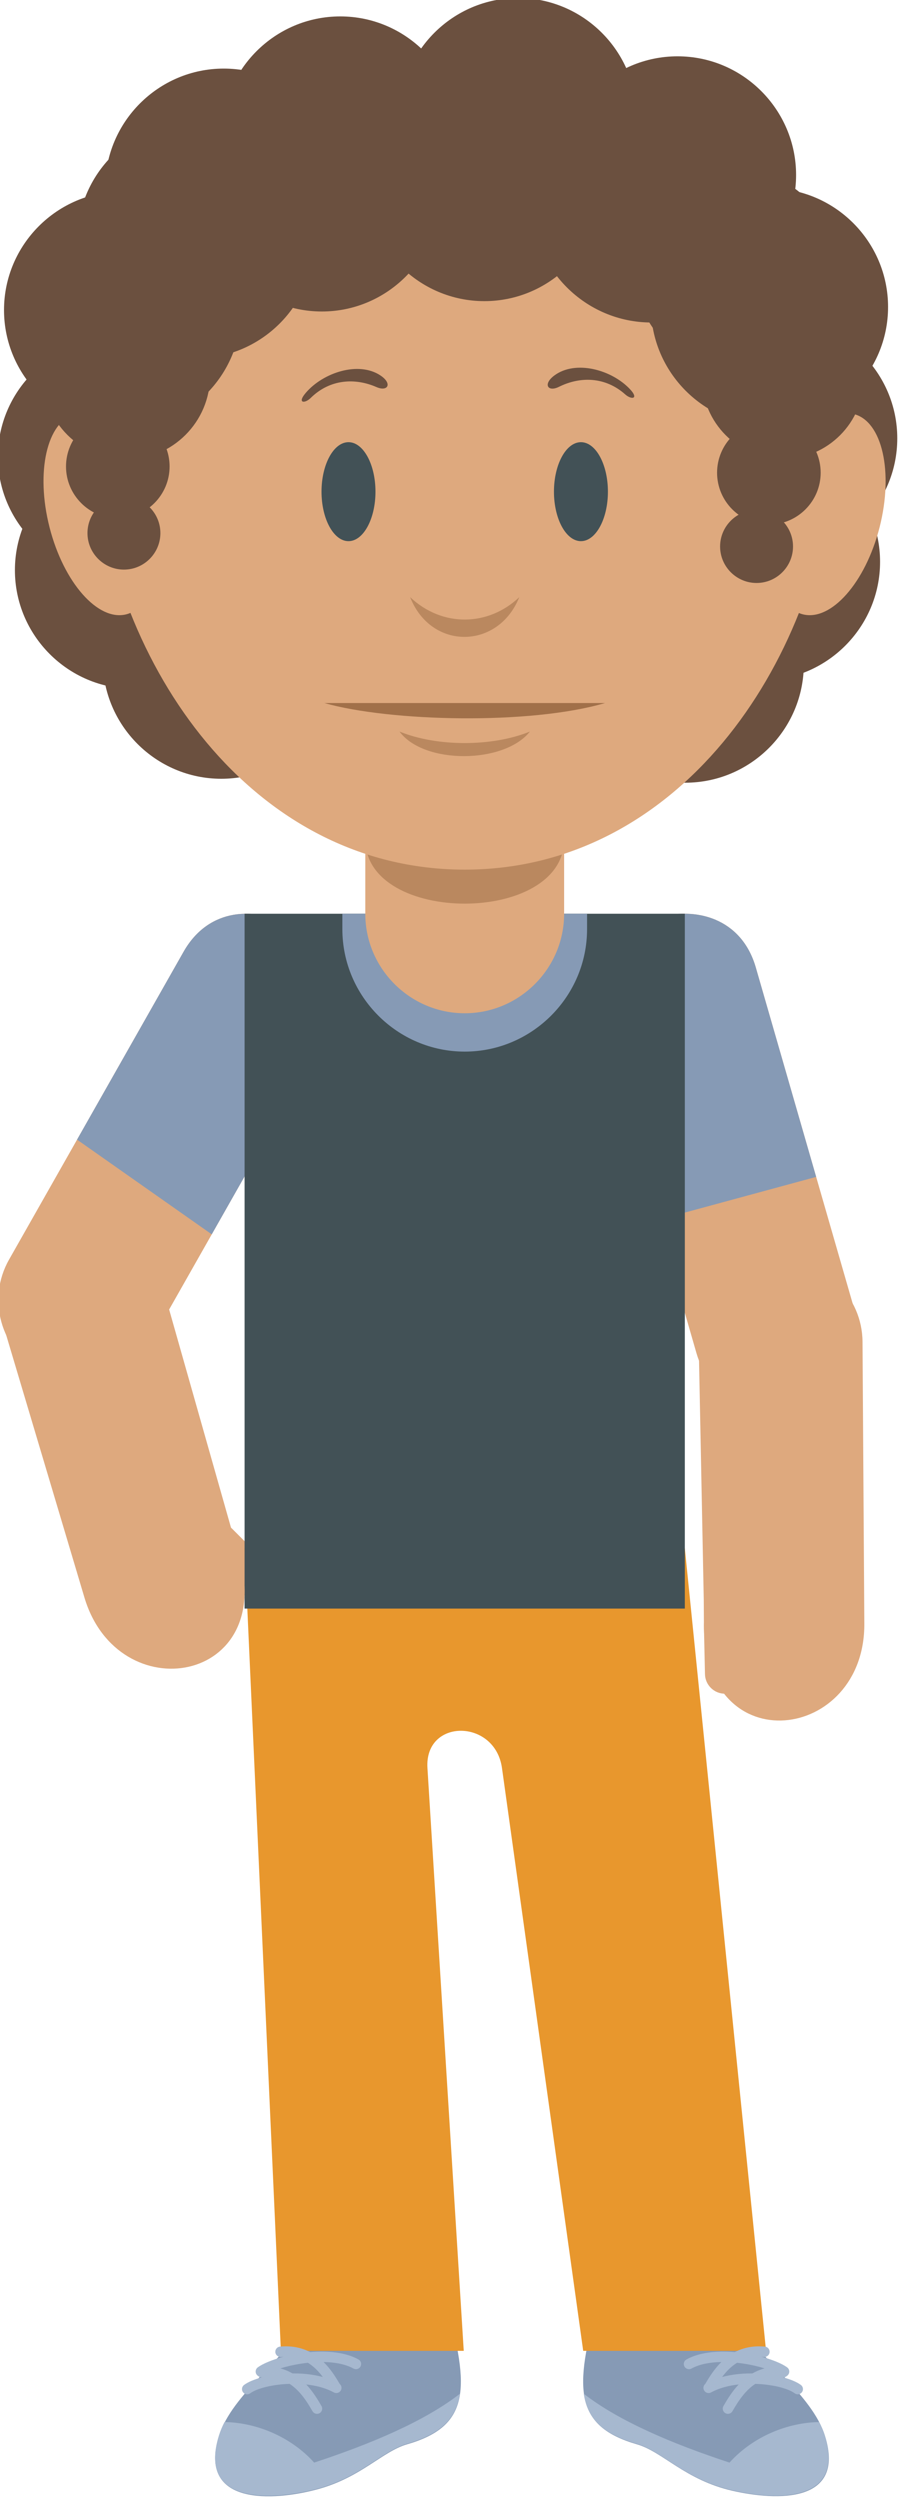 <?xml version="1.0" encoding="UTF-8" standalone="no"?>
<!-- Created with Inkscape (http://www.inkscape.org/) -->

<svg
   xmlns:dc="http://purl.org/dc/elements/1.1/"
   xmlns:cc="http://creativecommons.org/ns#"
   xmlns:rdf="http://www.w3.org/1999/02/22-rdf-syntax-ns#"
   xmlns:svg="http://www.w3.org/2000/svg"
   xmlns="http://www.w3.org/2000/svg"
   xmlns:sodipodi="http://sodipodi.sourceforge.net/DTD/sodipodi-0.dtd"
   xmlns:inkscape="http://www.inkscape.org/namespaces/inkscape"
   width="15.765mm"
   height="43.744mm"
   viewBox="0 0 55.859 155"
   id="svg6735"
   version="1.1"
   inkscape:version="0.91 r13725"
   sodipodi:docname="alonso.svg"
   inkscape:export-filename="/home/piccolina/Escritorio/fundacion/megamente-web/Megamente/img/deduccion/personajes/alonso.png"
   inkscape:export-xdpi="90"
   inkscape:export-ydpi="90">
  <defs
     id="defs6737" />
  <sodipodi:namedview
     id="base"
     pagecolor="#ffffff"
     bordercolor="#666666"
     borderopacity="1.0"
     inkscape:pageopacity="0.0"
     inkscape:pageshadow="2"
     inkscape:zoom="0.35"
     inkscape:cx="-365.61388"
     inkscape:cy="-120.92761"
     inkscape:document-units="px"
     inkscape:current-layer="layer1"
     showgrid="false"
     fit-margin-top="0"
     fit-margin-left="0"
     fit-margin-right="0"
     fit-margin-bottom="0"
     inkscape:window-width="1366"
     inkscape:window-height="710"
     inkscape:window-x="0"
     inkscape:window-y="25"
     inkscape:window-maximized="1" />
  <g
     inkscape:label="Capa 1"
     inkscape:groupmode="layer"
     id="layer1"
     transform="translate(-163.471,-256.435)">
    <g
       transform="matrix(0.47,0,0,0.47,-41.064,64.75)"
       id="layer1-2"
       inkscape:label="Capa 1">
      <g
         id="g8693">
        <g
           id="g456"
           transform="matrix(1.25,0,0,-1.25,514.2,541.467)">
          <path
             d="m 0,0 10.362,-35.903 c 1.319,-4.573 6.14,-7.236 10.714,-5.915 4.574,1.319 7.236,6.141 5.916,10.714 L 16.631,4.8 C 13.621,15.23 -2.855,9.892 0,0"
             style="fill:#dea97e;fill-opacity:1;fill-rule:evenodd;stroke:none"
             id="path458"
             inkscape:connector-curvature="0" />
        </g>
        <g
           id="g460"
           transform="matrix(1.25,0,0,-1.25,530.358,711.523)">
          <path
             d="m 0,0 c 4.136,-6.159 9.644,-9.702 11.02,-14.145 2.208,-7.129 -5.132,-6.835 -9.796,-5.768 -5,1.146 -7.356,4.115 -10.067,4.897 -6.572,1.896 -6.741,5.785 -4.082,15.016 2.659,9.231 9.597,5.762 12.925,0"
             style="fill:#869ab5;fill-opacity:1;fill-rule:evenodd;stroke:none"
             id="path462"
             inkscape:connector-curvature="0" />
        </g>
        <g
           id="g464"
           transform="matrix(1.25,0,0,-1.25,477.872,711.523)">
          <path
             d="m 0,0 c -4.135,-6.159 -9.644,-9.702 -11.02,-14.145 -2.286,-7.381 5.77,-6.868 10.415,-5.613 4.581,1.238 6.852,3.993 9.448,4.742 C 15.416,-13.12 15.584,-9.231 12.926,0 10.267,9.231 3.328,5.762 0,0"
             style="fill:#869ab5;fill-opacity:1;fill-rule:evenodd;stroke:none"
             id="path466"
             inkscape:connector-curvature="0" />
        </g>
        <g
           id="g468"
           transform="matrix(1.25,0,0,-1.25,462.111,609.507)">
          <path
             d="M 0,0 0,0.001 C 0.818,0.82 2.156,0.821 2.975,0.004 L 6.589,-3.604 C 7.408,-4.421 7.409,-5.76 6.592,-6.579 5.774,-7.398 4.435,-7.399 3.616,-6.582 L 0.003,-2.975 C -0.816,-2.157 -0.818,-0.819 0,0"
             style="fill:#dea97e;fill-opacity:1;fill-rule:evenodd;stroke:none"
             id="path470"
             inkscape:connector-curvature="0" />
        </g>
        <g
           id="g472"
           transform="matrix(1.25,0,0,-1.25,525.617,612.089)">
          <path
             d="m 0,0 -46.51,0 3.834,-84.694 19.319,0 -3.835,61.505 c -0.327,5.26 7.144,5.226 7.874,0 l 8.581,-61.505 19.319,0 L 0,0 Z"
             style="fill:#e8972d;fill-opacity:1;fill-rule:evenodd;stroke:none"
             id="path474"
             inkscape:connector-curvature="0" />
        </g>
        <g
           id="g476"
           transform="matrix(1.25,0,0,-1.25,478.24,544.07)">
          <path
             d="m 0,0 -18.444,-32.499 c -2.349,-4.14 -7.659,-5.606 -11.799,-3.255 -4.14,2.349 -5.605,7.658 -3.255,11.798 L -15.054,8.543 C -9.696,17.985 5.081,8.954 0,0"
             style="fill:#dea97e;fill-opacity:1;fill-rule:evenodd;stroke:none"
             id="path478"
             inkscape:connector-curvature="0" />
        </g>
        <g
           id="g480"
           transform="matrix(1.25,0,0,-1.25,478.24,544.07)">
          <path
             d="m 0,0 -12.078,-21.282 -14.231,9.995 11.255,19.83 C -9.696,17.985 5.081,8.953 0,0"
             style="fill:#869ab5;fill-opacity:1;fill-rule:evenodd;stroke:none"
             id="path482"
             inkscape:connector-curvature="0" />
        </g>
        <g
           id="g484"
           transform="matrix(1.25,0,0,-1.25,514.2,541.467)">
          <path
             d="M 0,0 6.301,-21.835 23.009,-17.301 16.631,4.8 C 13.621,15.23 -2.855,9.892 0,0"
             style="fill:#869ab5;fill-opacity:1;fill-rule:evenodd;stroke:none"
             id="path486"
             inkscape:connector-curvature="0" />
        </g>
        <path
           d="m 525.617,528.378 -58.138,0 0,91.662 58.138,0 0,-91.662 z"
           style="fill:#425156;fill-opacity:1;fill-rule:evenodd;stroke:none"
           id="path488"
           inkscape:connector-curvature="0" />
        <g
           id="g490"
           transform="matrix(1.25,0,0,-1.25,480.391,528.379)">
          <path
             d="m 0,0 25.852,0 0,-1.623 c 0,-7.109 -5.816,-12.926 -12.926,-12.926 C 5.817,-14.549 0,-8.732 0,-1.623 L 0,0 Z"
             style="fill:#869ab5;fill-opacity:1;fill-rule:evenodd;stroke:none"
             id="path492"
             inkscape:connector-curvature="0" />
        </g>
        <g
           id="g494"
           transform="matrix(1.25,0,0,-1.25,496.548,485.168)">
          <path
             d="m 0,0 0,0 c -5.777,0 -10.503,-4.727 -10.503,-10.504 l 0,-24.065 c 0,-5.776 4.726,-10.502 10.503,-10.502 5.777,0 10.503,4.726 10.503,10.502 l 0,24.065 C 10.503,-4.727 5.777,0 0,0"
             style="fill:#dea97e;fill-opacity:1;fill-rule:evenodd;stroke:none"
             id="path496"
             inkscape:connector-curvature="0" />
        </g>
        <g
           id="g498"
           transform="matrix(1.25,0,0,-1.25,483.42,518.589)">
          <path
             d="M 0,0 0,0 C 0,-9.021 21.006,-9.021 21.006,0 21.006,9.021 0,9.021 0,0"
             style="fill:#ba885f;fill-opacity:1;fill-rule:evenodd;stroke:none"
             id="path500"
             inkscape:connector-curvature="0" />
        </g>
        <g
           id="g502"
           transform="matrix(1.25,0,0,-1.25,464.4,510.574)">
          <path
             d="M 0,0 C 6.898,0 12.525,5.627 12.525,12.526 12.525,19.424 6.898,25.05 0,25.05 -6.898,25.05 -12.525,19.424 -12.525,12.526 -12.525,5.627 -6.898,0 0,0"
             style="fill:#6b503f;fill-opacity:1;fill-rule:evenodd;stroke:none"
             id="path504"
             inkscape:connector-curvature="0" />
        </g>
        <g
           id="g506"
           transform="matrix(1.25,0,0,-1.25,525.675,511.094)">
          <path
             d="m 0,0 c 6.898,0 12.525,5.626 12.525,12.525 0,6.898 -5.627,12.524 -12.525,12.524 -6.898,0 -12.525,-5.626 -12.525,-12.524 C -12.525,5.626 -6.898,0 0,0"
             style="fill:#6b503f;fill-opacity:1;fill-rule:evenodd;stroke:none"
             id="path508"
             inkscape:connector-curvature="0" />
        </g>
        <g
           id="g510"
           transform="matrix(1.25,0,0,-1.25,452.804,498.712)">
          <path
             d="M 0,0 C 6.898,0 12.525,5.627 12.525,12.526 12.525,19.424 6.898,25.05 0,25.05 -6.899,25.05 -12.525,19.424 -12.525,12.526 -12.525,5.627 -6.899,0 0,0"
             style="fill:#6b503f;fill-opacity:1;fill-rule:evenodd;stroke:none"
             id="path512"
             inkscape:connector-curvature="0" />
        </g>
        <g
           id="g514"
           transform="matrix(1.25,0,0,-1.25,535.744,497.609)">
          <path
             d="m 0,0 c 6.898,0 12.525,5.626 12.525,12.525 0,6.899 -5.627,12.524 -12.525,12.524 -6.899,0 -12.525,-5.625 -12.525,-12.524 C -12.525,5.626 -6.899,0 0,0"
             style="fill:#6b503f;fill-opacity:1;fill-rule:evenodd;stroke:none"
             id="path516"
             inkscape:connector-curvature="0" />
        </g>
        <g
           id="g518"
           transform="matrix(1.25,0,0,-1.25,450.556,483.754)">
          <path
             d="M 0,0 C 6.898,0 12.525,5.627 12.525,12.526 12.525,19.424 6.898,25.05 0,25.05 -6.899,25.05 -12.525,19.424 -12.525,12.526 -12.525,5.627 -6.899,0 0,0"
             style="fill:#6b503f;fill-opacity:1;fill-rule:evenodd;stroke:none"
             id="path520"
             inkscape:connector-curvature="0" />
        </g>
        <g
           id="g522"
           transform="matrix(1.25,0,0,-1.25,538.016,481.325)">
          <path
             d="M 0,0 C 6.898,0 12.525,5.627 12.525,12.526 12.525,19.424 6.898,25.05 0,25.05 -6.899,25.05 -12.525,19.424 -12.525,12.526 -12.525,5.627 -6.899,0 0,0"
             style="fill:#6b503f;fill-opacity:1;fill-rule:evenodd;stroke:none"
             id="path524"
             inkscape:connector-curvature="0" />
        </g>
        <g
           id="g526"
           transform="matrix(1.25,0,0,-1.25,496.548,415.185)">
          <path
             d="M 0,0 C 59.182,0 44.923,-85.9 0,-85.9 -44.923,-85.9 -59.182,0 0,0"
             style="fill:#dea97e;fill-opacity:1;fill-rule:evenodd;stroke:none"
             id="path528"
             inkscape:connector-curvature="0" />
        </g>
        <g
           id="g530"
           transform="matrix(1.25,0,0,-1.25,466.673,612.672)">
          <path
             d="m 0,0 -0.808,2.709 -8.778,-0.096 -7.507,-4.601 0.808,-2.71 C -12.727,-16.676 4.132,-13.851 0,0"
             style="fill:#dea97e;fill-opacity:1;fill-rule:evenodd;stroke:none"
             id="path532"
             inkscape:connector-curvature="0" />
        </g>
        <g
           id="g534"
           transform="matrix(1.25,0,0,-1.25,465.663,609.286)">
          <path
             d="m 0,0 -7.386,26.017 c -1.299,4.578 -6.206,7.18 -10.768,5.819 -4.561,-1.36 -7.18,-6.207 -5.819,-10.767 L -16.285,-4.697 0,0 Z"
             style="fill:#dea97e;fill-opacity:1;fill-rule:evenodd;stroke:none"
             id="path536"
             inkscape:connector-curvature="0" />
        </g>
        <g
           id="g538"
           transform="matrix(1.25,0,0,-1.25,530.71,619.63)">
          <path
             d="m 0,0 0,0 c -1.157,-0.025 -2.083,-0.992 -2.058,-2.149 l 0.111,-5.105 c 0.025,-1.156 0.992,-2.083 2.149,-2.057 1.157,0.024 2.083,0.992 2.058,2.149 L 2.149,-2.058 C 2.124,-0.901 1.157,0.025 0,0"
             style="fill:#dea97e;fill-opacity:1;fill-rule:evenodd;stroke:none"
             id="path540"
             inkscape:connector-curvature="0" />
        </g>
        <g
           id="g542"
           transform="matrix(1.25,0,0,-1.25,528.138,622.316)">
          <path
             d="m 0,0 -0.018,2.827 7.663,2.724 9.283,-2.46 0.019,-2.827 C 17.043,-12.232 0.094,-14.453 0,0"
             style="fill:#dea97e;fill-opacity:1;fill-rule:evenodd;stroke:none"
             id="path544"
             inkscape:connector-curvature="0" />
        </g>
        <g
           id="g546"
           transform="matrix(1.25,0,0,-1.25,528.115,618.782)">
          <path
             d="m 0,0 -0.535,27.041 c -0.095,4.758 3.839,8.679 8.599,8.71 4.76,0.03 8.68,-3.84 8.71,-8.6 L 16.947,0.264 0,0 Z"
             style="fill:#dea97e;fill-opacity:1;fill-rule:evenodd;stroke:none"
             id="path548"
             inkscape:connector-curvature="0" />
        </g>
        <g
           id="g550"
           transform="matrix(1.25,0,0,-1.25,547.944,462.464)">
          <path
             d="m 0,0 c -2.989,0.763 -6.62,-3.349 -8.11,-9.185 -1.49,-5.835 -0.275,-11.184 2.713,-11.948 2.989,-0.763 6.62,3.349 8.111,9.185 C 4.204,-6.113 2.989,-0.763 0,0"
             style="fill:#dea97e;fill-opacity:1;fill-rule:evenodd;stroke:none"
             id="path552"
             inkscape:connector-curvature="0" />
        </g>
        <g
           id="g554"
           transform="matrix(1.25,0,0,-1.25,445.112,462.464)">
          <path
             d="m 0,0 c 2.989,0.763 6.62,-3.349 8.11,-9.185 1.49,-5.835 0.276,-11.184 -2.713,-11.948 -2.989,-0.763 -6.62,3.349 -8.111,9.185 C -4.204,-6.113 -2.989,-0.763 0,0"
             style="fill:#dea97e;fill-opacity:1;fill-rule:evenodd;stroke:none"
             id="path556"
             inkscape:connector-curvature="0" />
        </g>
        <g
           id="g558"
           transform="matrix(1.25,0,0,-1.25,481.201,479.229)">
          <path
             d="M 0,0 C 1.57,0 2.85,2.346 2.85,5.223 2.85,8.1 1.57,10.446 0,10.446 -1.57,10.446 -2.85,8.1 -2.85,5.223 -2.85,2.346 -1.57,0 0,0"
             style="fill:#425156;fill-opacity:1;fill-rule:evenodd;stroke:none"
             id="path560"
             inkscape:connector-curvature="0" />
        </g>
        <g
           id="g562"
           transform="matrix(1.25,0,0,-1.25,511.896,479.229)">
          <path
             d="M 0,0 C 1.57,0 2.851,2.346 2.851,5.223 2.851,8.1 1.57,10.446 0,10.446 -1.57,10.446 -2.85,8.1 -2.85,5.223 -2.85,2.346 -1.57,0 0,0"
             style="fill:#425156;fill-opacity:1;fill-rule:evenodd;stroke:none"
             id="path564"
             inkscape:connector-curvature="0" />
        </g>
        <g
           id="g566"
           transform="matrix(1.25,0,0,-1.25,478.014,500.583)">
          <path
             d="M 0,0 C 6.906,-1.964 21.734,-2.329 29.655,0 L 0,0 Z"
             style="fill:#a17049;fill-opacity:1;fill-rule:evenodd;stroke:none"
             id="path568"
             inkscape:connector-curvature="0" />
        </g>
        <g
           id="g570"
           transform="matrix(1.25,0,0,-1.25,489.341,486.614)">
          <path
             d="M 0,0 C 2.213,-5.642 9.318,-5.543 11.531,0 8.291,-3.082 3.416,-3.225 0,0"
             style="fill:#ba885f;fill-opacity:1;fill-rule:evenodd;stroke:none"
             id="path572"
             inkscape:connector-curvature="0" />
        </g>
        <g
           id="g574"
           transform="matrix(1.25,0,0,-1.25,487.937,504.344)">
          <path
             d="M 0,0 C 2.567,-3.486 11.056,-3.433 13.778,0 9.807,-1.617 3.971,-1.624 0,0"
             style="fill:#ba885f;fill-opacity:1;fill-rule:evenodd;stroke:none"
             id="path576"
             inkscape:connector-curvature="0" />
        </g>
        <g
           id="g578"
           transform="matrix(1.25,0,0,-1.25,508.383,457.375)">
          <path
             d="m 0,0 c 2.229,1.658 6.041,0.629 7.993,-1.445 0.978,-1.039 0.156,-1.139 -0.504,-0.551 -2.132,1.898 -4.795,1.898 -7,0.8 C -0.68,-1.779 -1.238,-0.922 0,0"
             style="fill:#6b503f;fill-opacity:1;fill-rule:evenodd;stroke:none"
             id="path580"
             inkscape:connector-curvature="0" />
        </g>
        <g
           id="g582"
           transform="matrix(1.25,0,0,-1.25,485.431,457.377)">
          <path
             d="m 0,0 c -2.309,1.544 -6.065,0.324 -7.91,-1.844 -0.925,-1.087 -0.098,-1.146 0.531,-0.526 2.034,2.003 4.693,2.136 6.95,1.15 C 0.769,-1.742 1.283,-0.858 0,0"
             style="fill:#6b503f;fill-opacity:1;fill-rule:evenodd;stroke:none"
             id="path584"
             inkscape:connector-curvature="0" />
        </g>
        <g
           id="g586"
           transform="matrix(1.25,0,0,-1.25,464.727,448.2)">
          <path
             d="M 0,0 C 6.899,0 12.525,5.627 12.525,12.525 12.525,19.424 6.899,25.05 0,25.05 -6.898,25.05 -12.525,19.424 -12.525,12.525 -12.525,5.627 -6.898,0 0,0"
             style="fill:#6b503f;fill-opacity:1;fill-rule:evenodd;stroke:none"
             id="path588"
             inkscape:connector-curvature="0" />
        </g>
        <g
           id="g590"
           transform="matrix(1.25,0,0,-1.25,480.113,441.317)">
          <path
             d="M 0,0 C 6.898,0 12.525,5.627 12.525,12.526 12.525,19.424 6.898,25.05 0,25.05 -6.899,25.05 -12.525,19.424 -12.525,12.526 -12.525,5.627 -6.899,0 0,0"
             style="fill:#6b503f;fill-opacity:1;fill-rule:evenodd;stroke:none"
             id="path592"
             inkscape:connector-curvature="0" />
        </g>
        <g
           id="g594"
           transform="matrix(1.25,0,0,-1.25,503.598,438.887)">
          <path
             d="m 0,0 c 6.898,0 12.525,5.626 12.525,12.525 0,6.898 -5.627,12.524 -12.525,12.524 -6.899,0 -12.525,-5.626 -12.525,-12.524 C -12.525,5.626 -6.899,0 0,0"
             style="fill:#6b503f;fill-opacity:1;fill-rule:evenodd;stroke:none"
             id="path596"
             inkscape:connector-curvature="0" />
        </g>
        <g
           id="g598"
           transform="matrix(1.25,0,0,-1.25,524.653,446.581)">
          <path
             d="M 0,0 C 6.899,0 12.525,5.627 12.525,12.526 12.525,19.424 6.899,25.05 0,25.05 -6.898,25.05 -12.525,19.424 -12.525,12.526 -12.525,5.627 -6.898,0 0,0"
             style="fill:#6b503f;fill-opacity:1;fill-rule:evenodd;stroke:none"
             id="path600"
             inkscape:connector-curvature="0" />
        </g>
        <g
           id="g602"
           transform="matrix(1.25,0,0,-1.25,536.8,463.993)">
          <path
             d="M 0,0 C 6.899,0 12.525,5.627 12.525,12.526 12.525,19.424 6.899,25.05 0,25.05 -6.898,25.05 -12.525,19.424 -12.525,12.526 -12.525,5.627 -6.898,0 0,0"
             style="fill:#6b503f;fill-opacity:1;fill-rule:evenodd;stroke:none"
             id="path604"
             inkscape:connector-curvature="0" />
        </g>
        <g
           id="g606"
           transform="matrix(1.25,0,0,-1.25,451.365,464.398)">
          <path
             d="m 0,0 c 6.898,0 12.525,5.628 12.525,12.526 0,6.898 -5.627,12.525 -12.525,12.525 -6.899,0 -12.525,-5.627 -12.525,-12.525 C -12.525,5.628 -6.899,0 0,0"
             style="fill:#6b503f;fill-opacity:1;fill-rule:evenodd;stroke:none"
             id="path608"
             inkscape:connector-curvature="0" />
        </g>
        <g
           id="g610"
           transform="matrix(1.25,0,0,-1.25,499.144,447.566)">
          <path
             d="m 0,0 c 6.898,0 12.525,5.628 12.525,12.526 0,6.898 -5.627,12.525 -12.525,12.525 -6.898,0 -12.525,-5.627 -12.525,-12.525 C -12.525,5.628 -6.898,0 0,0"
             style="fill:#6b503f;fill-opacity:1;fill-rule:evenodd;stroke:none"
             id="path612"
             inkscape:connector-curvature="0" />
        </g>
        <g
           id="g614"
           transform="matrix(1.25,0,0,-1.25,477.684,448.932)">
          <path
             d="M 0,0 C 6.898,0 12.525,5.627 12.525,12.525 12.525,19.424 6.898,25.05 0,25.05 -6.898,25.05 -12.525,19.424 -12.525,12.525 -12.525,5.627 -6.898,0 0,0"
             style="fill:#6b503f;fill-opacity:1;fill-rule:evenodd;stroke:none"
             id="path616"
             inkscape:connector-curvature="0" />
        </g>
        <g
           id="g618"
           transform="matrix(1.25,0,0,-1.25,521.193,450.248)">
          <path
             d="M 0,0 C 6.898,0 12.525,5.627 12.525,12.526 12.525,19.424 6.898,25.05 0,25.05 -6.899,25.05 -12.526,19.424 -12.526,12.526 -12.526,5.627 -6.899,0 0,0"
             style="fill:#6b503f;fill-opacity:1;fill-rule:evenodd;stroke:none"
             id="path620"
             inkscape:connector-curvature="0" />
        </g>
        <g
           id="g622"
           transform="matrix(1.25,0,0,-1.25,521.193,450.248)">
          <path
             d="M 0,0 C 6.898,0 12.525,5.627 12.525,12.526 12.525,19.424 6.898,25.05 0,25.05 -6.899,25.05 -12.526,19.424 -12.526,12.526 -12.526,5.627 -6.899,0 0,0 Z"
             style="fill:none;stroke:#6b503f;stroke-width:0.216;stroke-linecap:butt;stroke-linejoin:miter;stroke-miterlimit:22.926;stroke-dasharray:none;stroke-opacity:1"
             id="path624"
             inkscape:connector-curvature="0" />
        </g>
        <g
           id="g626"
           transform="matrix(1.25,0,0,-1.25,532.3,456.783)">
          <path
             d="m 0,0 c 5.868,0 10.654,4.787 10.654,10.655 0,5.868 -4.786,10.654 -10.654,10.654 -5.868,0 -10.654,-4.786 -10.654,-10.654 C -10.654,4.787 -5.868,0 0,0"
             style="fill:#6b503f;fill-opacity:1;fill-rule:evenodd;stroke:none"
             id="path628"
             inkscape:connector-curvature="0" />
        </g>
        <g
           id="g630"
           transform="matrix(1.25,0,0,-1.25,461.052,455.114)">
          <path
             d="M 0,0 C 6.898,0 12.525,5.627 12.525,12.525 12.525,19.424 6.898,25.05 0,25.05 -6.899,25.05 -12.526,19.424 -12.526,12.525 -12.526,5.627 -6.899,0 0,0"
             style="fill:#6b503f;fill-opacity:1;fill-rule:evenodd;stroke:none"
             id="path632"
             inkscape:connector-curvature="0" />
        </g>
        <g
           id="g634"
           transform="matrix(1.25,0,0,-1.25,451.877,468.449)">
          <path
             d="m 0,0 c 4.866,0 8.835,3.969 8.835,8.835 0,4.866 -3.969,8.834 -8.835,8.834 -4.866,0 -8.835,-3.968 -8.835,-8.834 C -8.835,3.969 -4.866,0 0,0"
             style="fill:#6b503f;fill-opacity:1;fill-rule:evenodd;stroke:none"
             id="path636"
             inkscape:connector-curvature="0" />
        </g>
        <g
           id="g638"
           transform="matrix(1.25,0,0,-1.25,538.569,468.392)">
          <path
             d="m 0,0 c 4.709,0 8.549,3.841 8.549,8.55 0,4.707 -3.84,8.548 -8.549,8.548 -4.709,0 -8.549,-3.841 -8.549,-8.548 C -8.549,3.841 -4.709,0 0,0"
             style="fill:#6b503f;fill-opacity:1;fill-rule:evenodd;stroke:none"
             id="path640"
             inkscape:connector-curvature="0" />
        </g>
        <g
           id="g642"
           transform="matrix(1.25,0,0,-1.25,536.715,477.041)">
          <path
             d="m 0,0 c 3.014,0 5.472,2.458 5.472,5.472 0,3.014 -2.458,5.472 -5.472,5.472 -3.014,0 -5.472,-2.458 -5.472,-5.472 C -5.472,2.458 -3.014,0 0,0"
             style="fill:#6b503f;fill-opacity:1;fill-rule:evenodd;stroke:none"
             id="path644"
             inkscape:connector-curvature="0" />
        </g>
        <g
           id="g646"
           transform="matrix(1.25,0,0,-1.25,450.736,476.219)">
          <path
             d="m 0,0 c 3.014,0 5.471,2.459 5.471,5.472 0,3.014 -2.457,5.472 -5.471,5.472 -3.014,0 -5.472,-2.458 -5.472,-5.472 C -5.472,2.459 -3.014,0 0,0"
             style="fill:#6b503f;fill-opacity:1;fill-rule:evenodd;stroke:none"
             id="path648"
             inkscape:connector-curvature="0" />
        </g>
        <g
           id="g650"
           transform="matrix(1.25,0,0,-1.25,535.089,484.746)">
          <path
             d="M 0,0 C 2.122,0 3.852,1.73 3.852,3.852 3.852,5.974 2.122,7.704 0,7.704 -2.121,7.704 -3.852,5.974 -3.852,3.852 -3.852,1.73 -2.121,0 0,0"
             style="fill:#6b503f;fill-opacity:1;fill-rule:evenodd;stroke:none"
             id="path652"
             inkscape:connector-curvature="0" />
        </g>
        <g
           id="g654"
           transform="matrix(1.25,0,0,-1.25,451.545,482.981)">
          <path
             d="M 0,0 C 2.122,0 3.852,1.73 3.852,3.852 3.852,5.974 2.122,7.704 0,7.704 -2.122,7.704 -3.852,5.974 -3.852,3.852 -3.852,1.73 -2.122,0 0,0"
             style="fill:#6b503f;fill-opacity:1;fill-rule:evenodd;stroke:none"
             id="path656"
             inkscape:connector-curvature="0" />
        </g>
        <g
           id="g658"
           transform="matrix(1.25,0,0,-1.25,543.358,727.352)">
          <path
             d="m 0,0 c 0.241,-0.469 0.441,-0.943 0.591,-1.428 2.231,-7.2 -5.311,-6.848 -9.972,-5.726 -4.88,1.174 -7.212,4.082 -9.891,4.855 -3.525,1.017 -5.207,2.608 -5.599,5.287 3.74,-2.908 9.398,-5.293 15.398,-7.266 C -6.921,-1.451 -3.233,-0.045 0,0"
             style="fill:#a6b8cf;fill-opacity:1;fill-rule:evenodd;stroke:none"
             id="path660"
             inkscape:connector-curvature="0" />
        </g>
        <g
           id="g662"
           transform="matrix(1.25,0,0,-1.25,533.346,717.66)">
          <path
             d="m 0,0 c -0.323,-0.098 -0.624,-0.224 -0.905,-0.371 l -0.083,0.007 c -1.8,0.143 -3.659,-0.03 -5.021,-0.781 -0.265,-0.145 -0.362,-0.48 -0.217,-0.745 0.146,-0.265 0.48,-0.363 0.745,-0.216 0.854,0.47 1.977,0.669 3.158,0.689 -0.747,-0.735 -1.279,-1.587 -1.698,-2.306 -0.198,-0.164 -0.259,-0.452 -0.13,-0.686 0.145,-0.265 0.479,-0.362 0.745,-0.216 0.834,0.459 1.856,0.724 2.913,0.84 -0.705,-0.75 -1.214,-1.592 -1.612,-2.278 -0.151,-0.262 -0.062,-0.598 0.2,-0.749 0.262,-0.152 0.597,-0.063 0.749,0.199 0.305,0.526 0.679,1.15 1.156,1.729 l 0,2.239 c -0.763,-0.047 -1.527,-0.16 -2.246,-0.354 0.293,0.39 0.628,0.769 1.019,1.097 0.175,0.146 0.361,0.282 0.562,0.405 C -0.441,-1.521 -0.219,-1.55 0,-1.583 L 0,0 Z M 5.426,-4.719 C 5.67,-4.897 6.013,-4.845 6.192,-4.6 6.371,-4.357 6.318,-4.014 6.074,-3.835 5.645,-3.52 4.975,-3.24 4.166,-3.029 l 0.013,0 c 0.159,-0.015 0.309,0.041 0.419,0.141 0.056,0.036 0.108,0.082 0.15,0.14 0.179,0.244 0.125,0.586 -0.118,0.765 C 4.096,-1.591 3.107,-1.179 1.915,-0.862 2.002,-0.866 2.09,-0.872 2.179,-0.88 2.48,-0.908 2.746,-0.685 2.773,-0.385 2.8,-0.084 2.578,0.182 2.277,0.209 1.416,0.289 0.663,0.202 0,0 L 0,-1.583 C 0.815,-1.704 1.586,-1.884 2.246,-2.091 1.775,-2.214 1.348,-2.397 0.958,-2.621 0.641,-2.618 0.32,-2.626 0,-2.645 l 0,-2.239 c 0.228,0.276 0.48,0.542 0.759,0.781 0.158,0.136 0.326,0.264 0.504,0.381 1.806,-0.057 3.443,-0.469 4.163,-0.997"
             style="fill:#a6b8cf;fill-opacity:1;fill-rule:nonzero;stroke:none"
             id="path664"
             inkscape:connector-curvature="0" />
        </g>
        <g
           id="g666"
           transform="matrix(1.25,0,0,-1.25,464.826,727.352)">
          <path
             d="m 0,0 c -0.242,-0.469 -0.441,-0.943 -0.591,-1.428 -2.231,-7.2 5.311,-6.848 9.972,-5.726 4.88,1.174 7.212,4.082 9.89,4.855 3.526,1.017 5.208,2.608 5.6,5.287 C 21.131,0.08 15.473,-2.305 9.473,-4.278 6.921,-1.451 3.233,-0.045 0,0"
             style="fill:#a6b8cf;fill-opacity:1;fill-rule:evenodd;stroke:none"
             id="path668"
             inkscape:connector-curvature="0" />
        </g>
        <g
           id="g670"
           transform="matrix(1.25,0,0,-1.25,468.224,723.558)">
          <path
             d="M 0,0 C -0.244,-0.179 -0.588,-0.126 -0.767,0.118 -0.945,0.361 -0.892,0.705 -0.648,0.884 -0.22,1.199 0.45,1.479 1.26,1.69 L 1.247,1.689 C 1.087,1.675 0.938,1.73 0.828,1.83 0.771,1.866 0.72,1.913 0.678,1.97 0.499,2.214 0.552,2.557 0.796,2.736 1.33,3.128 2.319,3.539 3.51,3.856 3.424,3.853 3.336,3.846 3.247,3.838 2.946,3.81 2.679,4.033 2.652,4.334 2.625,4.634 2.847,4.901 3.148,4.928 4.009,5.008 4.763,4.921 5.426,4.719 l 0,-1.583 C 4.61,3.014 3.839,2.834 3.18,2.628 3.65,2.504 4.078,2.322 4.468,2.098 4.785,2.101 5.105,2.093 5.426,2.074 l 0,-2.24 C 5.198,0.111 4.946,0.377 4.667,0.616 4.509,0.752 4.341,0.88 4.162,0.997 2.357,0.939 0.72,0.528 0,0 M 5.426,4.719 C 5.748,4.62 6.05,4.495 6.331,4.347 l 0.083,0.007 c 1.8,0.144 3.658,-0.029 5.02,-0.781 C 11.7,3.428 11.797,3.094 11.651,2.829 11.506,2.563 11.172,2.466 10.906,2.613 10.053,3.083 8.93,3.282 7.749,3.301 8.495,2.567 9.028,1.714 9.447,0.996 9.645,0.831 9.706,0.544 9.577,0.31 9.431,0.045 9.097,-0.053 8.832,0.093 7.998,0.553 6.976,0.818 5.918,0.933 6.624,0.183 7.132,-0.659 7.53,-1.345 7.682,-1.607 7.593,-1.942 7.331,-2.094 c -0.263,-0.152 -0.598,-0.062 -0.75,0.2 -0.304,0.525 -0.678,1.15 -1.155,1.728 l 0,2.24 C 6.189,2.026 6.952,1.914 7.671,1.72 7.379,2.11 7.043,2.489 6.652,2.816 6.478,2.962 6.291,3.098 6.091,3.222 5.866,3.198 5.645,3.169 5.426,3.136 l 0,1.583 z"
             style="fill:#a6b8cf;fill-opacity:1;fill-rule:nonzero;stroke:none"
             id="path672"
             inkscape:connector-curvature="0" />
        </g>
      </g>
    </g>
  </g>
</svg>
